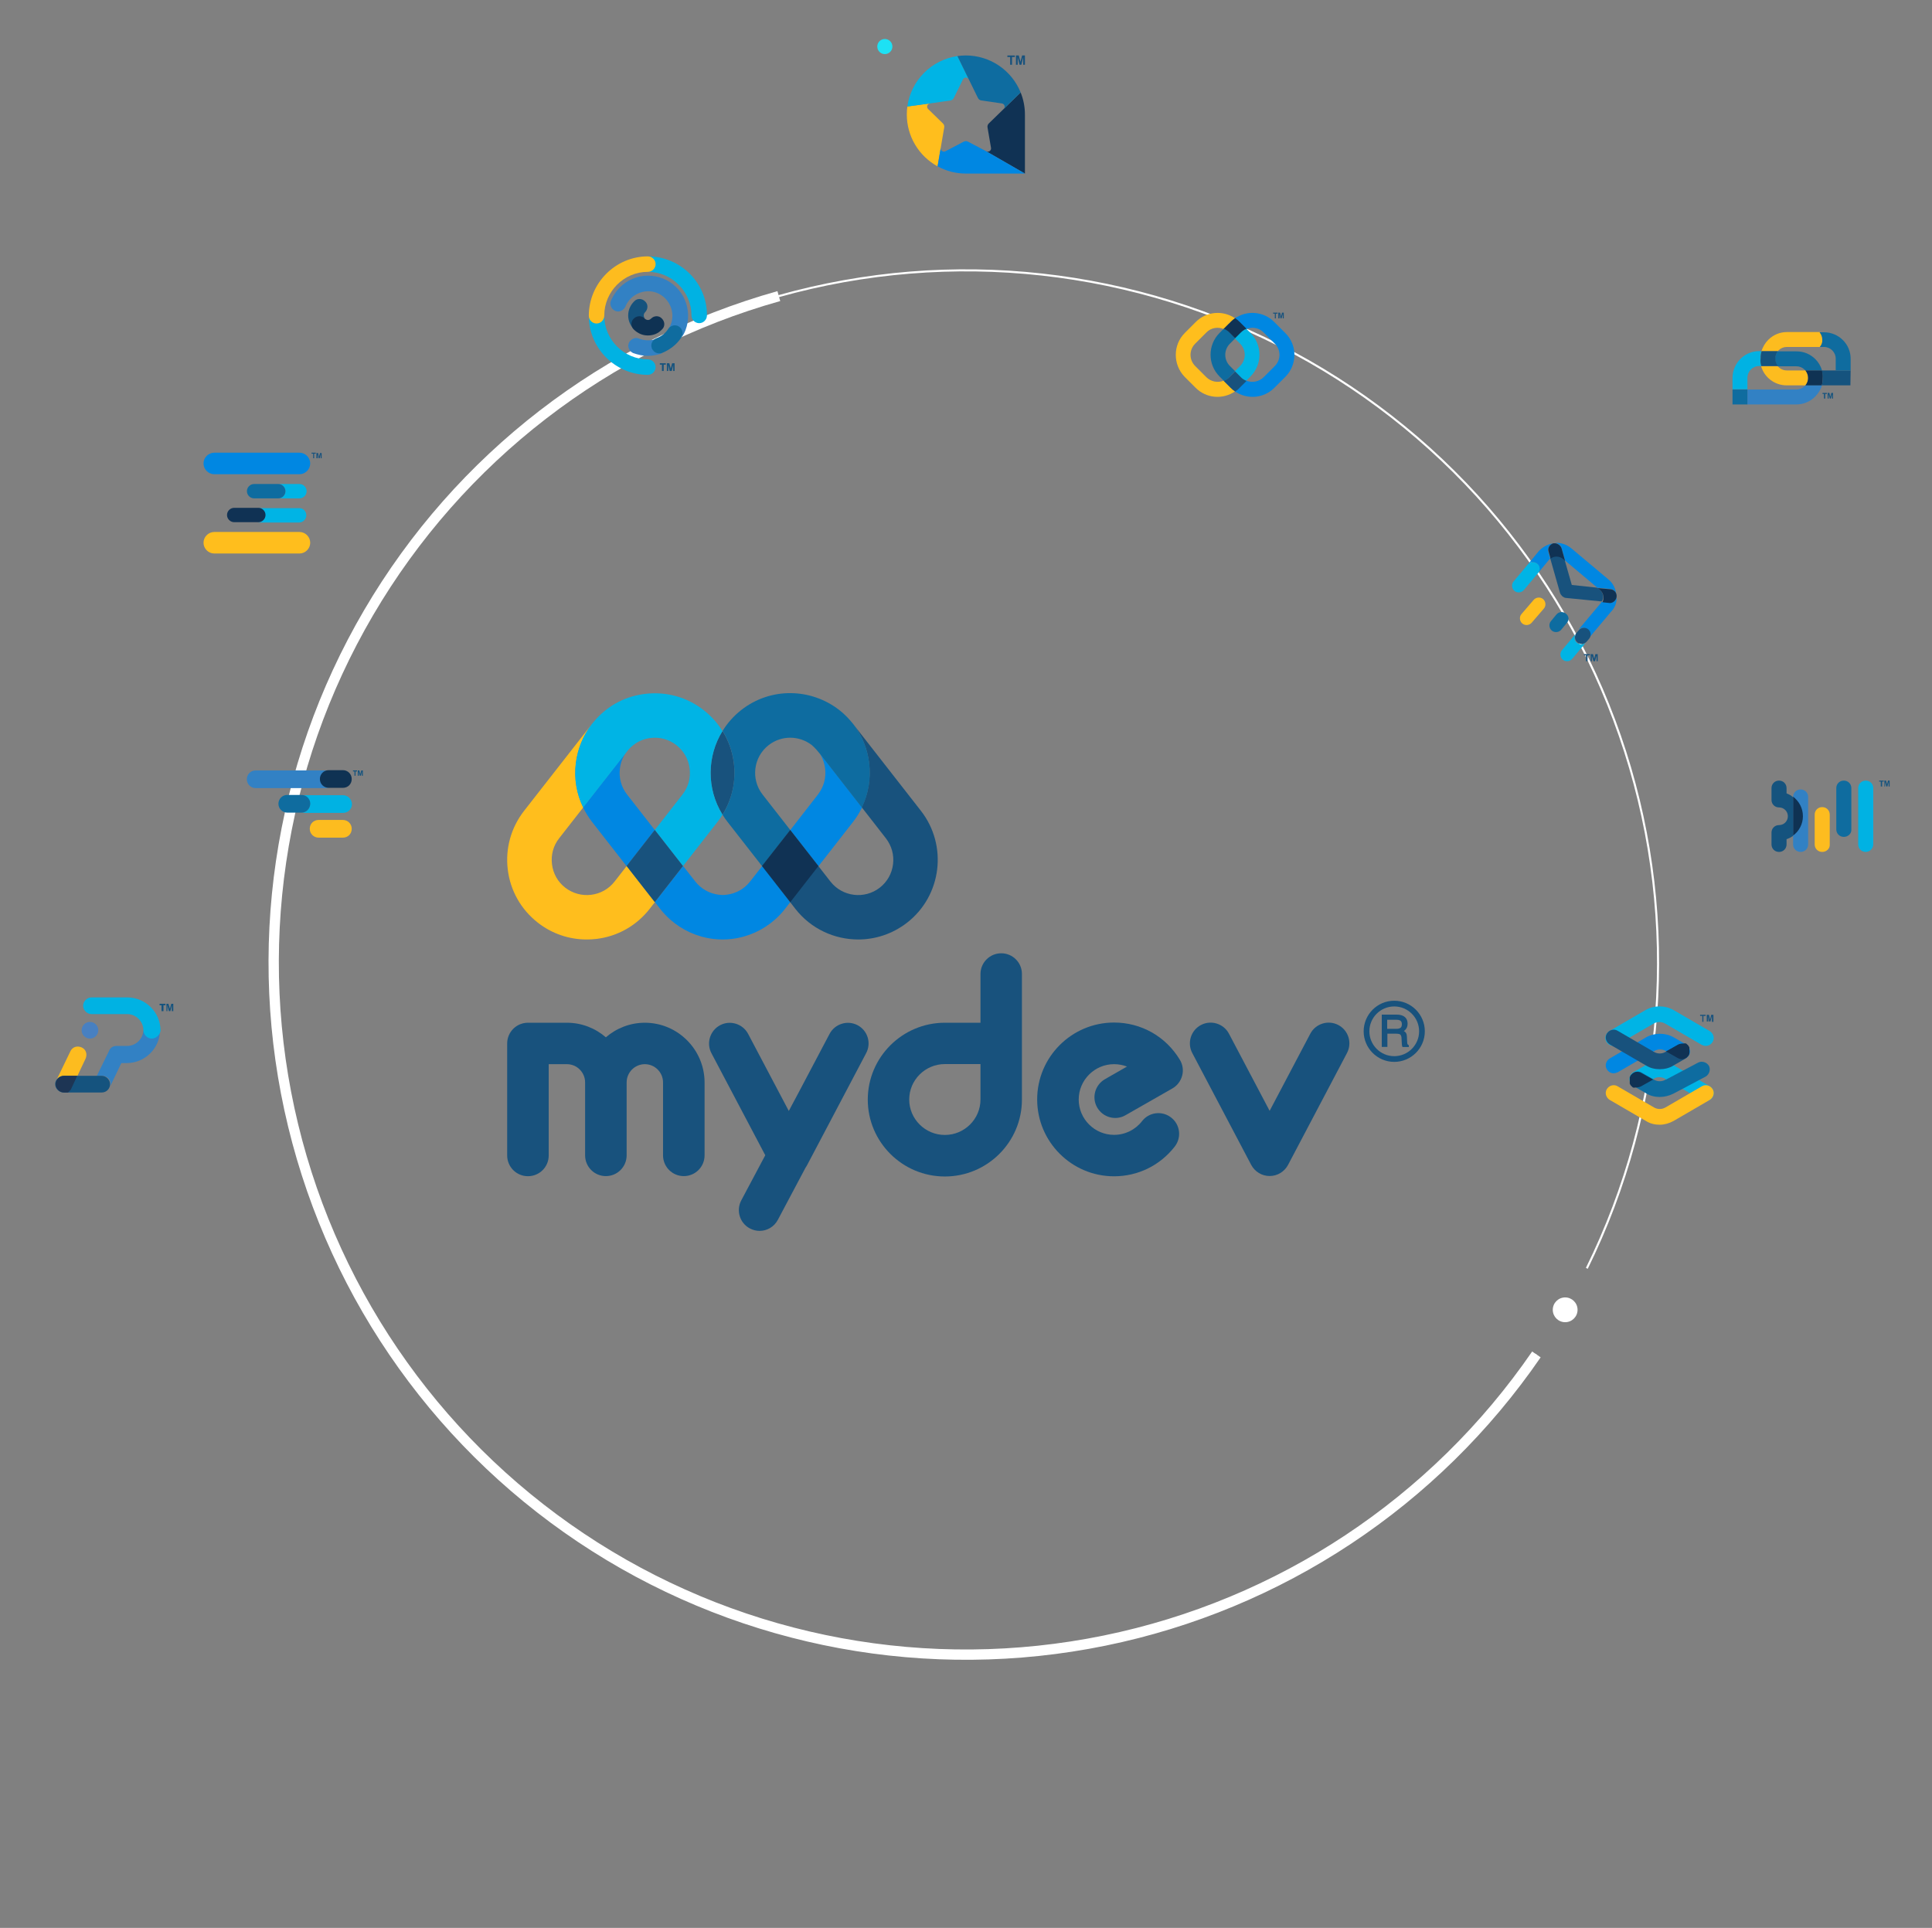<svg width="490" height="489" viewBox="0 0 490 489" fill="none" xmlns="http://www.w3.org/2000/svg">
<rect x="0" y="0" width="490" height="489" fill="#808080" stroke="none"/>
<path d="M183.246 206.637C179.139 200.041 179.284 191.777 183.246 185.398C184.769 187.838 185.759 190.617 186.122 193.565C186.702 198.18 185.663 202.747 183.246 206.637Z" fill="#18527D"/>
<path d="M200.45 228.794L199.097 230.534C198.348 231.501 197.502 232.395 196.608 233.192C193.563 235.898 189.794 237.638 185.662 238.145C184.865 238.242 184.067 238.29 183.27 238.29C182.472 238.29 181.675 238.242 180.878 238.145C176.746 237.638 172.976 235.898 169.932 233.192C169.038 232.395 168.192 231.501 167.443 230.534L166.09 228.794L173.242 219.637L176.311 223.551C177.809 225.46 179.911 226.644 182.279 226.934C182.569 226.982 182.956 226.982 183.246 227.006C183.608 227.006 183.971 226.982 184.309 226.934C186.677 226.644 188.779 225.46 190.253 223.575L193.346 219.612L200.45 228.794Z" fill="#0087E2"/>
<path d="M147.871 204.777C148.499 206.058 149.248 207.29 150.142 208.45L158.914 219.686L166.066 210.528L159.034 201.515C157.56 199.63 156.932 197.311 157.222 194.943C157.416 193.348 158.02 191.826 158.986 190.569L147.871 204.777Z" fill="#0087E2"/>
<path d="M155.869 223.6C154.395 225.484 152.293 226.668 149.925 226.958C147.557 227.248 145.237 226.596 143.352 225.146C141.468 223.696 140.284 221.57 139.994 219.202C139.704 216.834 140.332 214.49 141.806 212.63L147.919 204.801C146.228 201.345 145.575 197.455 146.059 193.541C146.518 189.916 147.895 186.533 150.07 183.706L132.914 205.671C129.604 209.923 128.13 215.215 128.782 220.555C129.434 225.919 132.141 230.679 136.393 234.014C139.97 236.817 144.295 238.291 148.789 238.291C149.611 238.291 150.456 238.242 151.302 238.146C156.666 237.493 161.426 234.787 164.761 230.534L166.114 228.795L158.962 219.637L155.869 223.6Z" fill="#FFBE1D"/>
<path d="M207.701 190.782C208.547 191.991 209.078 193.44 209.271 194.938C209.561 197.306 208.909 199.626 207.459 201.511L200.428 210.548L207.58 219.706L216.351 208.47C217.245 207.334 218.018 206.053 218.647 204.797L207.701 190.782Z" fill="#0087E2"/>
<path d="M230.075 234.014C226.378 236.889 222.004 238.291 217.679 238.291C211.662 238.291 205.718 235.633 201.731 230.534L200.306 228.698L207.458 219.54L210.623 223.6C213.644 227.466 219.25 228.166 223.14 225.146C225.024 223.672 226.208 221.57 226.498 219.202C226.788 216.834 226.136 214.514 224.686 212.63L218.549 204.752C220.24 201.297 220.893 197.407 220.409 193.492C219.974 189.892 218.597 186.558 216.471 183.755L233.578 205.671C240.416 214.466 238.846 227.176 230.075 234.014Z" fill="#18527D"/>
<path d="M183.245 206.638C182.859 207.266 182.448 207.87 181.989 208.45L173.218 219.686L166.065 210.528L173.097 201.515C174.571 199.63 175.199 197.311 174.909 194.943C174.619 192.575 173.435 190.473 171.55 188.999C169.666 187.525 167.346 186.897 164.978 187.186C163.383 187.38 161.909 187.984 160.677 188.95C160.073 189.409 159.517 189.941 159.058 190.569L147.895 204.826C146.203 201.346 145.551 197.48 146.034 193.566C146.493 189.941 147.87 186.558 150.045 183.731C150.045 183.731 150.891 182.692 151.205 182.354C154.588 178.705 158.792 176.579 163.601 175.999C168.941 175.347 174.232 176.796 178.485 180.131C180.394 181.629 181.989 183.417 183.245 185.423C179.307 191.777 179.162 200.041 183.245 206.638Z" fill="#00B4E5"/>
<path d="M218.597 204.826L208.062 191.318C207.506 190.618 206.66 189.651 205.911 188.999C204.316 187.766 202.383 187.114 200.426 187.114C198.517 187.114 196.584 187.718 194.941 188.999C191.075 192.019 190.374 197.625 193.395 201.515L200.45 210.552L193.298 219.71L184.503 208.45C184.043 207.87 183.633 207.266 183.246 206.638C185.662 202.747 186.677 198.157 186.122 193.541C185.759 190.593 184.768 187.839 183.27 185.374C184.503 183.393 186.073 181.605 188.006 180.083C195.448 174.259 205.645 174.501 212.846 180.083C214.924 181.677 216.519 183.804 216.519 183.804C218.645 186.607 220.022 189.941 220.457 193.541C220.941 197.48 220.264 201.346 218.597 204.826Z" fill="#0E6CA0"/>
<path d="M173.218 219.661L166.065 228.818L158.913 219.661L166.065 210.503L173.218 219.661Z" fill="#18527D"/>
<path d="M207.577 219.661L200.424 228.843L193.248 219.661L200.424 210.503L207.577 219.661Z" fill="#103254"/>
<path d="M253.94 241.792C251.041 241.792 248.673 244.136 248.673 247.06L248.673 259.407L239.636 259.407C228.859 259.407 220.088 268.154 220.088 278.907C220.088 289.659 228.859 298.406 239.636 298.406C250.413 298.406 259.184 289.659 259.184 278.907L259.184 278.834L259.184 264.65L259.184 247.036C259.184 244.136 256.84 241.792 253.94 241.792ZM248.673 278.883C248.673 283.836 244.613 287.871 239.636 287.871C234.658 287.871 230.599 283.836 230.599 278.883C230.599 273.929 234.658 269.894 239.636 269.894L248.673 269.894L248.673 278.834L248.673 278.883Z" fill="#18527D"/>
<path d="M163.547 259.408C159.777 259.408 156.322 260.809 153.664 263.105C151.006 260.809 147.551 259.408 143.781 259.408L133.898 259.408C130.999 259.408 128.631 261.752 128.631 264.675L128.631 293.067C128.631 295.966 130.975 298.334 133.898 298.334C136.822 298.334 139.166 295.991 139.166 293.067L139.166 269.919L143.781 269.919C146.318 269.919 148.396 271.997 148.396 274.534L148.396 293.043C148.396 295.942 150.74 298.31 153.664 298.31C156.563 298.31 158.931 295.966 158.931 293.043L158.931 274.534C158.931 271.997 161.009 269.919 163.547 269.919C166.084 269.919 168.162 271.997 168.162 274.534L168.162 293.043C168.162 295.942 170.505 298.31 173.429 298.31C176.329 298.31 178.697 295.966 178.697 293.043L178.697 274.534C178.673 266.198 171.883 259.408 163.547 259.408Z" fill="#18527D"/>
<path d="M217.503 260.035C214.942 258.682 211.752 259.673 210.399 262.234L202.619 276.974L200.057 281.782L189.74 262.234C188.387 259.673 185.197 258.682 182.636 260.035C180.075 261.389 179.084 264.578 180.437 267.139L194.089 293.018L188 304.471C186.647 307.033 187.613 310.222 190.175 311.575C190.972 311.986 191.794 312.203 192.639 312.203C194.524 312.203 196.336 311.189 197.279 309.401L204.31 296.159C204.455 295.966 204.576 295.748 204.697 295.531L211.873 281.927L211.921 281.831L219.654 267.164C221.055 264.578 220.064 261.389 217.503 260.035Z" fill="#18527D"/>
<path d="M339.43 259.987C336.869 258.634 333.679 259.625 332.326 262.186L322.009 281.758L311.691 262.186C310.338 259.625 307.148 258.634 304.587 259.987C302.026 261.34 301.035 264.53 302.388 267.091L317.345 295.483C318.263 297.198 320.051 298.286 322.009 298.286C323.966 298.286 325.754 297.198 326.672 295.483L341.629 267.091C342.982 264.506 341.991 261.34 339.43 259.987Z" fill="#18527D"/>
<path d="M282.549 259.358C271.797 259.358 263.05 268.105 263.05 278.857C263.05 289.61 271.797 298.357 282.549 298.357C288.614 298.357 294.22 295.602 297.941 290.818C299.729 288.523 299.319 285.212 297.023 283.448C294.728 281.66 291.417 282.071 289.653 284.367C287.938 286.565 285.352 287.846 282.549 287.846C277.596 287.846 273.585 283.811 273.585 278.882C273.585 273.952 277.62 269.917 282.549 269.917C283.709 269.917 284.797 270.135 285.836 270.521L280.23 273.735C277.717 275.185 276.823 278.398 278.273 280.911C279.722 283.424 282.936 284.318 285.449 282.869L297.337 276.079C298.57 275.378 299.464 274.194 299.826 272.817C300.188 271.439 299.971 269.99 299.222 268.781C295.646 262.861 289.412 259.358 282.549 259.358Z" fill="#18527D"/>
<path d="M357.166 265.037C357.069 265.013 356.996 264.892 356.924 264.675C356.924 264.53 356.876 264.336 356.876 264.046L356.827 263.007C356.803 262.5 356.731 262.162 356.537 261.92C356.416 261.775 356.247 261.606 356.054 261.509C356.296 261.34 356.513 261.147 356.658 260.905C356.876 260.567 356.996 260.156 356.996 259.649C356.996 258.682 356.586 258.006 355.788 257.643C355.377 257.45 354.846 257.353 354.242 257.353L350.448 257.353L350.448 265.351L350.448 265.544L350.617 265.544L351.681 265.544L351.874 265.544L351.874 265.351L351.874 262.186L354.097 262.186C354.483 262.186 354.798 262.234 354.991 262.307C355.257 262.452 355.426 262.742 355.45 263.201L355.522 264.505C355.547 264.82 355.571 265.013 355.571 265.158C355.595 265.279 355.619 265.375 355.667 265.472L355.716 265.569L355.812 265.569L357.117 265.569L357.311 265.569L357.311 265.375L357.311 265.182L357.311 265.085L357.166 265.037ZM355.184 260.712C354.918 260.881 354.58 260.954 354.097 260.954L351.826 260.954L351.826 258.658L354.242 258.658C354.58 258.658 354.822 258.706 355.039 258.803C355.377 258.972 355.547 259.286 355.547 259.77C355.547 260.229 355.426 260.543 355.184 260.712Z" fill="#18527D"/>
<path d="M353.613 269.338C349.336 269.338 345.856 265.858 345.856 261.581C345.856 257.305 349.336 253.825 353.613 253.825C357.89 253.825 361.369 257.305 361.369 261.581C361.369 265.858 357.89 269.338 353.613 269.338ZM353.613 255.275C350.133 255.275 347.306 258.102 347.306 261.581C347.306 265.061 350.133 267.888 353.613 267.888C357.092 267.888 359.919 265.061 359.919 261.581C359.919 258.102 357.092 255.275 353.613 255.275Z" fill="#18527D"/>
<path d="M389.667 343.537C363.923 381.01 324.645 407.035 280.1 416.133C235.555 425.231 189.218 416.694 150.841 392.318C112.464 367.942 85.04 329.628 74.341 285.44C63.642 241.253 70.503 194.638 93.48 155.407C116.456 116.176 153.756 87.388 197.529 75.103C241.302 62.818 288.134 67.993 328.168 89.54C368.203 111.087 398.317 147.324 412.172 190.626C426.028 233.927 422.545 280.916 402.455 321.701" stroke="white" stroke-width="0.523"/>
<path d="M389.668 343.537C363.924 381.011 324.646 407.035 280.101 416.134C235.557 425.232 189.219 416.695 150.842 392.318C112.465 367.942 85.041 329.629 74.342 285.441C63.644 241.253 70.504 194.638 93.481 155.407C116.457 116.176 153.757 87.388 197.53 75.103" stroke="white" stroke-width="2.613"/>
<circle cx="396.963" cy="332.221" r="3.143" fill="white"/>
<g clip-path="url(#clip0_186_10592)">
<path d="M455.657 89.121H450.881C450.446 89.617 450.198 90.299 450.198 90.982C450.198 91.726 450.446 92.346 450.881 92.904H455.595C456.401 92.904 457.145 93.215 457.704 93.773C457.766 93.835 457.828 93.897 457.89 93.959H462.108C461.797 92.904 461.239 91.912 460.433 91.106C459.13 89.803 457.456 89.121 455.657 89.121Z" fill="#0F6C9F"/>
<path d="M457.704 97.928C457.145 98.486 456.401 98.796 455.595 98.796H443.189V102.58H439.405H455.595C457.393 102.58 459.068 101.897 460.371 100.595C461.177 99.788 461.797 98.796 462.108 97.679H457.952C457.89 97.803 457.828 97.865 457.704 97.928Z" fill="#3281C4"/>
<path d="M443.189 95.819C443.189 94.206 444.492 92.841 446.166 92.841H446.725C446.539 92.221 446.476 91.601 446.476 90.918C446.476 90.298 446.539 89.678 446.725 89.058H446.166C442.445 89.058 439.467 92.097 439.405 95.757V98.734H443.189V95.819Z" fill="#00B2E3"/>
<path d="M453.175 93.957C452.245 93.957 451.438 93.523 450.88 92.903H446.662C447.468 95.694 450.074 97.741 453.113 97.741H457.889C458.323 97.245 458.572 96.562 458.572 95.88C458.572 95.198 458.323 94.516 457.889 93.957H453.175Z" fill="#FDBC1F"/>
<path d="M451.067 88.872C451.625 88.314 452.369 88.003 453.176 88.003H461.611C462.046 87.507 462.294 86.825 462.294 86.142C462.294 85.46 462.046 84.778 461.611 84.22H453.238C451.439 84.22 449.764 84.902 448.461 86.204C447.655 87.011 447.097 88.003 446.725 89.12H450.881C450.943 88.996 451.005 88.934 451.067 88.872Z" fill="#FDBC1F"/>
<path d="M462.108 93.957H457.89C458.324 94.516 458.572 95.136 458.572 95.88C458.572 96.562 458.324 97.245 457.89 97.741H462.046C462.232 97.121 462.294 96.501 462.294 95.88C462.356 95.198 462.294 94.516 462.108 93.957Z" fill="#0F3253"/>
<path d="M446.725 92.841H450.943C450.509 92.345 450.261 91.663 450.261 90.918C450.261 90.236 450.509 89.554 450.943 89.058H446.787C446.601 89.678 446.539 90.298 446.539 90.918C446.415 91.663 446.539 92.283 446.725 92.841Z" fill="#15537E"/>
<path d="M443.189 98.796H439.405V102.58H443.189V98.796Z" fill="#0F6C9F"/>
<path d="M469.365 93.957H465.581H462.046C462.232 94.578 462.294 95.198 462.294 95.88C462.294 96.501 462.232 97.121 462.046 97.741H469.303L469.365 93.957Z" fill="#15537E"/>
<path d="M461.549 88.003H462.604C464.217 88.003 465.581 89.305 465.581 90.98V93.957H469.365V90.98C469.365 87.258 466.326 84.281 462.604 84.281H461.487C461.922 84.839 462.17 85.459 462.17 86.204C462.232 86.824 461.984 87.506 461.549 88.003Z" fill="#0F6C9F"/>
<path d="M462.605 101.092V99.913H462.232V99.665H463.349V99.913H462.915V101.092H462.605Z" fill="#15537E"/>
<path d="M463.535 101.092V99.665H463.969L464.217 100.658L464.466 99.665H464.9V101.092H464.652V99.975L464.342 101.092H464.093L463.783 99.975V101.092H463.535Z" fill="#15537E"/>
</g>
<g clip-path="url(#clip1_186_10592)">
<path d="M167.883 94.095V92.49H167.348V92.133H168.863V92.49H168.328V94.095H167.883Z" fill="#15537E"/>
<path d="M169.131 94.094V92.133H169.755L170.112 93.47L170.468 92.133H171.092V94.094H170.736V92.579L170.379 94.094H169.844L169.488 92.579V94.094H169.131Z" fill="#15537E"/>
<path d="M163.603 80.809C163.157 80.363 163.157 79.65 163.603 79.204C164.406 78.401 164.406 77.153 163.603 76.44C162.801 75.637 161.552 75.637 160.839 76.44C159.858 77.421 159.323 78.669 159.323 80.006C159.323 81.344 159.858 82.592 160.839 83.573L160.928 83.662C160.572 83.305 160.393 82.592 160.393 82.146C160.393 81.701 160.572 81.165 160.928 80.898C161.285 80.541 161.731 80.363 162.176 80.363C162.622 80.452 163.157 80.541 163.603 80.809Z" fill="#15537E"/>
<path d="M168.149 70.643C165.652 69.662 162.888 69.662 160.392 70.732C157.895 71.802 156.023 73.763 154.953 76.26C154.507 77.241 155.042 78.4 156.023 78.846C157.004 79.291 158.163 78.756 158.609 77.776C159.857 74.655 163.513 73.05 166.633 74.298C169.754 75.547 171.359 79.202 170.111 82.323C169.932 82.769 169.754 83.125 169.486 83.482C169.843 82.947 170.556 82.769 171.181 82.769C171.537 82.769 171.894 82.858 172.161 83.036C172.607 83.304 172.875 83.749 172.964 84.195C173.053 84.641 173.053 85.355 172.785 85.711C173.231 85.087 173.588 84.463 173.855 83.749C175.817 78.578 173.32 72.693 168.149 70.643Z" fill="#3281C4"/>
<path d="M167.169 89.547C166.366 89.547 165.742 89.101 165.475 88.388C165.296 87.942 165.296 87.407 165.564 86.961C165.742 86.515 166.277 85.981 166.723 85.802C166.723 85.802 166.723 85.802 166.812 85.802C165.385 86.426 163.691 86.515 162.086 85.891C161.106 85.445 159.947 85.981 159.501 86.961C159.055 87.942 159.59 89.101 160.571 89.547C161.819 89.993 163.067 90.26 164.316 90.26C165.564 90.26 166.812 89.993 167.882 89.636C167.704 89.547 167.347 89.547 167.169 89.547Z" fill="#3281C4"/>
<path d="M167.17 89.634C166.367 89.634 165.565 89.099 165.297 88.296C164.941 87.316 165.476 86.157 166.457 85.8C167.705 85.354 168.775 84.552 169.488 83.392C170.112 82.501 171.36 82.233 172.252 82.858C173.144 83.482 173.411 84.73 172.787 85.622C171.628 87.405 169.845 88.742 167.883 89.545C167.616 89.634 167.348 89.634 167.17 89.634Z" fill="#0F6C9F"/>
<path d="M164.316 85.09C162.978 85.09 161.73 84.555 160.749 83.574C159.947 82.771 159.947 81.523 160.749 80.81C161.552 80.007 162.8 80.007 163.513 80.81C163.692 80.988 164.048 81.166 164.316 81.166C164.583 81.166 164.851 81.077 165.118 80.81C165.921 80.007 167.169 80.007 167.882 80.81C168.685 81.612 168.685 82.861 167.882 83.574C166.991 84.555 165.742 85.09 164.316 85.09Z" fill="#0F3253"/>
<path d="M164.315 65.026C165.296 65.026 166.099 66.007 166.099 66.988C166.099 67.969 165.296 68.95 164.315 68.95C170.379 68.95 175.372 73.943 175.372 80.006C175.372 81.076 176.263 81.967 177.333 81.967C178.403 81.967 179.295 81.076 179.295 80.006C179.384 71.803 172.608 65.026 164.315 65.026Z" fill="#00B2E3"/>
<path d="M151.298 81.88C150.317 81.88 149.336 81.078 149.336 80.097C149.336 88.389 156.112 95.076 164.315 95.076C165.385 95.076 166.277 94.184 166.277 93.115C166.277 92.044 165.385 91.153 164.315 91.153C158.252 91.153 153.259 86.16 153.259 80.097C153.259 81.078 152.278 81.88 151.298 81.88Z" fill="#00B2E3"/>
<path d="M151.298 82.056C150.228 82.056 149.336 81.165 149.336 80.095C149.336 71.803 156.112 65.026 164.315 65.026C165.385 65.026 166.277 65.918 166.277 66.988C166.277 68.058 165.385 68.95 164.315 68.95C158.252 68.95 153.259 73.943 153.259 80.006C153.259 81.165 152.367 82.056 151.298 82.056Z" fill="#FDBC1F"/>
</g>
<g clip-path="url(#clip2_186_10592)">
<path d="M40.967 256.465V254.973H40.47V254.6H41.962V254.973H41.464V256.465H40.967Z" fill="#15537E"/>
<path d="M42.21 256.465V254.6H42.707L43.08 255.844L43.453 254.6H43.95V256.465H43.577V254.973L43.205 256.465H42.831L42.459 254.973V256.465H42.21Z" fill="#15537E"/>
<path d="M38.481 263.301C37.362 263.301 36.367 262.431 36.367 261.188C36.367 263.426 34.503 265.29 32.265 265.29H29.53C28.66 265.29 27.914 265.788 27.666 266.534L24.558 272.874H25.925C27.044 272.874 28.038 273.744 28.038 274.863C28.038 275.236 27.914 275.608 27.79 275.857L30.773 269.641H32.141C36.74 269.641 40.594 265.912 40.594 261.188C40.594 262.431 39.6 263.301 38.481 263.301Z" fill="#3281C4"/>
<path d="M16.23 273H19.587L21.7 268.524C22.197 267.406 21.824 266.162 20.706 265.665C19.587 265.168 18.344 265.541 17.846 266.66L14.241 274.118C14.614 273.373 15.36 273 16.23 273Z" fill="#FDBC1F"/>
<path d="M38.482 263.426C37.363 263.426 36.369 262.432 36.369 261.313C36.369 259.075 34.504 257.211 32.266 257.211H23.191C22.073 257.211 21.078 256.216 21.078 255.097C21.078 253.978 22.073 252.984 23.191 252.984H32.266C36.866 252.984 40.72 256.713 40.72 261.437C40.595 262.432 39.601 263.426 38.482 263.426Z" fill="#00B2E3"/>
<path d="M25.801 277.102H16.105C14.986 277.102 13.991 276.107 13.991 274.988C13.991 273.869 14.986 272.875 16.105 272.875H25.801C26.92 272.875 27.914 273.869 27.914 274.988C27.914 276.107 27.044 277.102 25.801 277.102Z" fill="#15537E"/>
<path d="M22.817 263.427C23.985 263.427 24.931 262.481 24.931 261.313C24.931 260.146 23.985 259.2 22.817 259.2C21.65 259.2 20.704 260.146 20.704 261.313C20.704 262.481 21.65 263.427 22.817 263.427Z" fill="#4880C1"/>
<path d="M17.97 276.356L19.586 272.875H16.23C15.111 272.875 14.116 273.869 14.116 274.988C14.116 276.107 15.111 277.102 16.23 277.102H17.224C17.473 276.977 17.721 276.604 17.97 276.356Z" fill="#1D3554"/>
</g>
<g clip-path="url(#clip3_186_10592)">
<path d="M453.112 201.229V199.901C453.112 198.822 452.282 197.992 451.203 197.992C450.124 197.992 449.294 198.822 449.294 199.901V202.889C449.294 203.968 450.124 204.797 451.203 204.797C452.448 204.797 453.443 205.793 453.443 207.038C453.443 208.283 452.448 209.279 451.203 209.279C450.124 209.279 449.294 210.109 449.294 211.188V214.175C449.294 215.254 450.124 216.084 451.203 216.084C452.282 216.084 453.112 215.254 453.112 214.175V212.848C453.692 212.682 454.273 212.35 454.771 212.018V202.225C454.273 201.727 453.692 201.478 453.112 201.229Z" fill="#15537E"/>
<path d="M456.68 216.083C455.601 216.083 454.771 215.253 454.771 214.174V202.141C454.771 201.062 455.601 200.232 456.68 200.232C457.759 200.232 458.589 201.062 458.589 202.141V214.174C458.589 215.253 457.759 216.083 456.68 216.083Z" fill="#3281C4"/>
<path d="M473.195 216.084C472.116 216.084 471.286 215.254 471.286 214.175V199.901C471.286 198.822 472.116 197.992 473.195 197.992C474.274 197.992 475.104 198.822 475.104 199.901V214.175C475.104 215.254 474.191 216.084 473.195 216.084Z" fill="#00B2E3"/>
<path d="M467.634 212.267C466.555 212.267 465.726 211.437 465.726 210.358V199.901C465.726 198.822 466.555 197.992 467.634 197.992C468.713 197.992 469.543 198.822 469.543 199.901V210.358C469.626 211.437 468.713 212.267 467.634 212.267Z" fill="#0F6C9F"/>
<path d="M462.157 216.084C461.078 216.084 460.248 215.254 460.248 214.175V206.623C460.248 205.544 461.078 204.714 462.157 204.714C463.236 204.714 464.066 205.544 464.066 206.623V214.175C464.149 215.254 463.236 216.084 462.157 216.084Z" fill="#FDBC1F"/>
<path d="M457.261 207.037C457.261 209.029 456.265 210.855 454.771 211.933V202.058C456.265 203.219 457.261 204.962 457.261 207.037Z" fill="#0F3253"/>
<path d="M477.013 199.486V198.241H476.598V197.992H477.76V198.241H477.345V199.486H477.013Z" fill="#15537E"/>
<path d="M477.926 199.486V197.992H478.341L478.59 198.988L478.839 197.992H479.254V199.486H479.005V198.324L478.673 199.486H478.424L478.092 198.324V199.486H477.926Z" fill="#15537E"/>
</g>
<g clip-path="url(#clip4_186_10592)">
<path d="M75.948 120.282H54.347C52.858 120.282 51.616 119.041 51.616 117.551C51.616 116.061 52.858 114.82 54.347 114.82H75.948C77.438 114.82 78.679 116.061 78.679 117.551C78.679 119.041 77.438 120.282 75.948 120.282Z" fill="#0087E2"/>
<path d="M75.948 122.764H70.568C71.561 122.764 72.389 123.591 72.389 124.584C72.389 125.578 71.561 126.405 70.568 126.405H75.948C76.941 126.405 77.769 125.578 77.769 124.584C77.769 123.591 76.941 122.764 75.948 122.764Z" fill="#00B4E5"/>
<path d="M75.949 128.888H65.439C66.432 128.888 67.259 129.716 67.259 130.709C67.259 131.702 66.432 132.53 65.439 132.53H75.866C76.859 132.53 77.687 131.702 77.687 130.709C77.687 129.716 76.942 128.888 75.949 128.888Z" fill="#00B4E5"/>
<path d="M75.948 140.393H54.347C52.858 140.393 51.616 139.152 51.616 137.662C51.616 136.172 52.858 134.931 54.347 134.931H75.948C77.438 134.931 78.679 136.172 78.679 137.662C78.679 139.152 77.438 140.393 75.948 140.393Z" fill="#FFBE1D"/>
<path d="M70.569 126.405H64.445C63.452 126.405 62.624 125.578 62.624 124.585C62.624 123.591 63.452 122.764 64.445 122.764H70.569C71.562 122.764 72.39 123.591 72.39 124.585C72.39 125.578 71.562 126.405 70.569 126.405Z" fill="#0E6CA0"/>
<path d="M65.52 132.447H59.396C58.403 132.447 57.575 131.619 57.575 130.626C57.575 129.633 58.403 128.805 59.396 128.805H65.52C66.513 128.805 67.341 129.633 67.341 130.626C67.341 131.619 66.513 132.447 65.52 132.447Z" fill="#103254"/>
<path d="M79.424 116.227V115.068H79.011V114.82H80.087V115.068H79.673V116.227H79.424Z" fill="#18527D"/>
<path d="M80.252 116.227V114.903H80.666L80.914 115.813L81.162 114.903H81.576V116.227H81.328V115.151L81.08 116.227H80.831L80.583 115.151V116.227H80.252Z" fill="#18527D"/>
</g>
<g clip-path="url(#clip5_186_10592)">
<path d="M300.481 84.463L303.313 81.631C305.956 78.988 310.173 78.61 313.257 80.75C312.88 81.002 312.502 81.317 312.124 81.694L310.362 83.457C308.852 82.827 307.089 83.142 305.956 84.338L303.124 87.17C301.551 88.743 301.551 91.261 303.124 92.834L305.956 95.667C307.089 96.799 308.852 97.177 310.362 96.548L312.062 98.247C312.439 98.625 312.817 98.939 313.257 99.254C310.173 101.394 305.956 101.079 303.25 98.373L300.418 95.541C297.46 92.457 297.46 87.485 300.481 84.463Z" fill="#FFBE1D"/>
<path d="M325.971 84.463L323.139 81.631C320.495 78.988 316.278 78.61 313.194 80.75C313.572 81.002 313.95 81.317 314.327 81.694L316.09 83.457C317.6 82.827 319.362 83.142 320.495 84.338L323.328 87.17C324.901 88.743 324.901 91.261 323.328 92.834L320.495 95.667C319.362 96.799 317.6 97.177 316.09 96.548L314.39 98.247C314.013 98.625 313.635 98.939 313.194 99.254C316.278 101.394 320.495 101.079 323.202 98.373L326.034 95.541C329.055 92.457 329.055 87.485 325.971 84.463Z" fill="#0087E2"/>
<path d="M313.257 94.155L311.936 92.834C310.362 91.26 310.362 88.743 311.936 87.169L313.32 85.784L311.81 84.274C311.432 83.896 310.929 83.582 310.425 83.33L309.292 84.463C306.271 87.484 306.271 92.456 309.292 95.477L310.425 96.61C310.929 96.421 311.369 96.106 311.747 95.729L313.257 94.155Z" fill="#0E6CA0"/>
<path d="M313.195 94.155L314.517 92.834C316.09 91.26 316.09 88.743 314.517 87.169L313.132 85.784L314.642 84.274C315.02 83.896 315.524 83.582 316.027 83.33L317.16 84.463C320.181 87.484 320.181 92.456 317.16 95.477L316.027 96.61C315.524 96.421 315.083 96.106 314.705 95.729L313.195 94.155Z" fill="#00B4E5"/>
<path d="M310.361 83.394C310.865 83.583 311.368 83.898 311.746 84.276L313.257 85.786L314.767 84.276C315.145 83.898 315.648 83.583 316.152 83.394L314.389 81.632C314.012 81.254 313.634 80.94 313.257 80.688C312.879 80.94 312.501 81.254 312.124 81.632L310.361 83.394Z" fill="#103254"/>
<path d="M316.152 96.612C315.648 96.423 315.145 96.108 314.767 95.731L313.257 94.22L311.746 95.731C311.368 96.108 310.865 96.423 310.361 96.612L312.124 98.374C312.501 98.752 312.879 99.066 313.257 99.318C313.634 99.066 314.075 98.752 314.389 98.374L316.152 96.612Z" fill="#18527D"/>
<path d="M323.327 80.75V79.554H322.887V79.302H324.02V79.554H323.579V80.75H323.327Z" fill="#18527D"/>
<path d="M324.209 80.75V79.302H324.65L324.901 80.246L325.153 79.302H325.594V80.75H325.342V79.617L325.027 80.75H324.775L324.524 79.617V80.75H324.209Z" fill="#18527D"/>
</g>
<g clip-path="url(#clip6_186_10592)">
<path d="M432.589 279.27C432.214 279.27 431.932 279.176 431.557 278.988L422.355 273.636C421.416 273.073 420.29 273.073 419.351 273.636L416.252 275.42C415.313 275.984 414.093 275.608 413.529 274.669C412.966 273.73 413.342 272.51 414.28 271.946L417.379 270.162C419.538 268.942 422.261 268.942 424.421 270.162L433.622 275.514C434.561 276.077 434.937 277.298 434.373 278.237C433.998 278.894 433.341 279.27 432.589 279.27Z" fill="#00B4E5"/>
<path d="M409.21 272.228C408.552 272.228 407.895 271.852 407.52 271.195C406.956 270.256 407.332 269.035 408.271 268.472L417.472 263.12C419.632 261.9 422.355 261.9 424.514 263.12L427.612 264.904C428.551 265.467 428.927 266.688 428.364 267.627C427.8 268.566 426.58 268.941 425.641 268.378L422.542 266.594C421.603 266.031 420.477 266.031 419.538 266.594L410.336 271.946C409.867 272.134 409.585 272.228 409.21 272.228Z" fill="#0087E2"/>
<path d="M420.947 278.238C419.726 278.238 418.505 277.957 417.473 277.299L414.374 275.515C413.435 274.952 413.06 273.732 413.623 272.793C414.186 271.854 415.407 271.478 416.346 272.041L419.444 273.825C420.383 274.389 421.51 274.389 422.449 273.825H422.543L430.711 269.506C431.65 269.037 432.871 269.412 433.434 270.351C433.904 271.29 433.528 272.511 432.589 273.074L424.421 277.393C423.294 277.957 422.073 278.238 420.947 278.238Z" fill="#0E6CA0"/>
<path d="M420.947 285.278C419.727 285.278 418.506 284.997 417.473 284.34L408.272 278.988C407.333 278.424 406.957 277.204 407.521 276.265C408.084 275.326 409.304 274.95 410.243 275.514L419.445 280.866C420.384 281.429 421.51 281.429 422.449 280.866L431.651 275.514C432.59 274.95 433.81 275.326 434.374 276.265C434.937 277.204 434.561 278.424 433.623 278.988L424.421 284.34C423.388 284.903 422.168 285.278 420.947 285.278Z" fill="#FFBE1D"/>
<path d="M432.59 265.281C432.214 265.281 431.933 265.187 431.557 264.999L422.356 259.647C421.417 259.084 420.29 259.084 419.351 259.647L410.15 264.999C409.211 265.563 407.99 265.187 407.427 264.248C406.863 263.309 407.239 262.089 408.178 261.525L417.379 256.173C419.539 254.953 422.262 254.953 424.421 256.173L433.623 261.525C434.562 262.089 434.937 263.309 434.374 264.248C433.998 264.905 433.341 265.281 432.59 265.281Z" fill="#00B4E5"/>
<path d="M420.947 271.195C419.727 271.195 418.506 270.914 417.473 270.257L408.272 264.905C407.333 264.341 406.957 263.121 407.521 262.182C408.084 261.243 409.304 260.867 410.243 261.431L419.445 266.783C420.384 267.346 421.51 267.346 422.449 266.783L425.548 264.999C426.487 264.435 427.707 264.811 428.271 265.75C428.834 266.689 428.459 267.909 427.52 268.473L424.421 270.257C423.388 270.914 422.168 271.195 420.947 271.195Z" fill="#18527D"/>
<path d="M416.252 275.516L419.257 273.826L416.252 272.136C415.595 271.761 414.844 271.761 414.281 272.136C414.281 272.136 414.187 272.136 414.187 272.23C414.187 272.23 414.187 272.23 414.093 272.23L413.999 272.324C413.999 272.324 413.999 272.324 413.905 272.418L413.811 272.512C413.811 272.512 413.811 272.512 413.717 272.606C413.717 272.606 413.717 272.606 413.623 272.699L413.53 272.793C413.53 272.793 413.53 272.793 413.53 272.887L413.436 272.981C413.436 272.981 413.436 272.981 413.436 273.075C413.436 273.075 413.436 273.169 413.342 273.169V273.263V273.357V273.451V273.544V273.638V273.732V273.826V273.92V274.014V274.108V274.202V274.296V274.39V274.483V274.577V274.671V274.765V274.859C413.342 274.859 413.342 274.953 413.436 274.953C413.436 274.953 413.436 274.953 413.436 275.047C413.436 275.047 413.436 275.141 413.53 275.141C413.53 275.141 413.53 275.141 413.53 275.235L413.623 275.328C413.623 275.328 413.623 275.328 413.717 275.422C413.717 275.422 413.717 275.422 413.811 275.516L413.905 275.61C413.905 275.61 413.905 275.61 413.999 275.704L414.093 275.798C414.093 275.798 414.093 275.798 414.187 275.798L414.281 275.892C414.844 275.798 415.595 275.892 416.252 275.516Z" fill="#103254"/>
<path d="M425.548 265L422.543 266.69L425.548 268.38C426.205 268.755 426.956 268.755 427.519 268.38C427.519 268.38 427.613 268.38 427.613 268.286C427.613 268.286 427.613 268.286 427.707 268.286L427.801 268.192C427.801 268.192 427.801 268.192 427.895 268.098L427.989 268.004C427.989 268.004 427.989 268.004 428.083 267.91C428.083 267.91 428.083 267.91 428.176 267.816L428.27 267.723C428.27 267.723 428.27 267.723 428.27 267.629L428.364 267.535C428.364 267.535 428.364 267.535 428.364 267.441C428.364 267.441 428.364 267.347 428.458 267.347V267.253V267.159V267.065V266.971V266.878V266.784V266.69V266.596V266.502V266.408V266.314V266.22V266.126V266.033V265.939V265.845V265.751V265.657C428.458 265.657 428.458 265.563 428.364 265.563C428.364 265.563 428.364 265.563 428.364 265.469C428.364 265.469 428.364 265.375 428.27 265.375C428.27 265.375 428.27 265.375 428.27 265.281L428.176 265.188C428.176 265.188 428.177 265.187 428.083 265.094C428.083 265.094 428.083 265 427.989 265L427.895 264.906C427.895 264.906 427.895 264.906 427.801 264.812L427.707 264.718C427.707 264.718 427.707 264.718 427.613 264.718L427.519 264.624C426.956 264.718 426.205 264.624 425.548 265Z" fill="#103254"/>
<path d="M431.744 259.178V257.676H431.181V257.394H432.589V257.676H432.026V259.178H431.744Z" fill="#18527D"/>
<path d="M432.871 259.178V257.394H433.434L433.716 258.614L433.998 257.394H434.561V259.178H434.186V257.676L433.81 259.084H433.434L433.247 257.676V259.084H432.871V259.178Z" fill="#18527D"/>
</g>
<g clip-path="url(#clip7_186_10592)">
<path d="M86.962 201.691H76.257C77.603 201.691 78.629 202.653 78.629 203.935C78.629 205.153 77.603 206.178 76.257 206.178H87.026C88.245 206.178 89.27 205.217 89.27 203.935C89.206 202.717 88.245 201.691 86.962 201.691Z" fill="#00B2E3"/>
<path d="M86.962 212.462H80.808C79.59 212.462 78.564 211.5 78.564 210.218C78.564 208.936 79.526 207.974 80.808 207.974H86.962C88.18 207.974 89.206 208.936 89.206 210.218C89.206 211.5 88.244 212.462 86.962 212.462Z" fill="#FDBC1F"/>
<path d="M81.257 197.651C81.257 196.433 82.219 195.408 83.629 195.408H64.846C63.628 195.408 62.602 196.369 62.602 197.651C62.602 198.869 63.564 199.895 64.846 199.895H83.629C82.219 199.831 81.257 198.869 81.257 197.651Z" fill="#3281C4"/>
<path d="M86.963 199.83H83.373C82.155 199.83 81.129 198.869 81.129 197.587C81.129 196.369 82.091 195.343 83.373 195.343H86.963C88.18 195.343 89.206 196.305 89.206 197.587C89.206 198.869 88.245 199.83 86.963 199.83Z" fill="#0F3253"/>
<path d="M76.45 206.114H72.86C71.642 206.114 70.616 205.152 70.616 203.87C70.616 202.652 71.578 201.626 72.86 201.626H76.45C77.668 201.626 78.694 202.588 78.694 203.87C78.629 205.152 77.668 206.114 76.45 206.114Z" fill="#0F6C9F"/>
<path d="M89.912 196.754V195.664H89.527V195.408H90.553V195.664H90.168V196.754H89.912Z" fill="#15537E"/>
<path d="M90.745 196.754V195.408H91.13L91.386 196.305L91.643 195.408H92.027V196.754H91.771V195.728L91.514 196.754H91.258L91.001 195.728V196.754H90.745Z" fill="#15537E"/>
</g>
<g clip-path="url(#clip8_186_10592)">
<path d="M405.723 149.565L405.124 149.066L398.644 148.368L396.849 142.087L396.351 141.589C395.453 140.791 394.057 140.791 393.16 141.589L395.653 150.362C395.752 150.661 395.952 150.96 396.251 151.26C396.55 151.459 396.849 151.658 397.148 151.658L406.221 152.556C406.919 151.658 406.62 150.362 405.723 149.565Z" fill="#18527D"/>
<path d="M410.01 151.159C410.01 151.259 410.01 151.259 410.01 151.359C409.91 152.356 409.113 152.954 408.116 152.854L406.221 152.655C406.122 152.755 406.022 152.954 405.922 153.054L400.239 159.834C400.837 159.136 401.934 159.036 402.632 159.634C403.33 160.232 403.43 161.329 402.832 162.027L408.515 155.247C409.711 154.051 410.11 152.655 410.01 151.159Z" fill="#0087E2"/>
<path d="M396.051 138.996L396.949 142.187L405.124 149.066L408.414 149.365C409.212 149.465 409.91 150.063 409.91 150.861C409.81 149.365 409.112 147.87 407.816 146.873L398.544 139.096C397.348 138.099 395.852 137.6 394.356 137.7C395.154 137.8 395.852 138.298 396.051 138.996Z" fill="#0087E2"/>
<path d="M393.958 137.8C392.662 137.999 391.266 138.697 390.269 139.794L387.478 143.184C388.076 142.486 389.172 142.386 389.87 142.984C390.568 143.582 390.668 144.679 390.07 145.377L392.861 141.987C392.961 141.887 393.061 141.788 393.161 141.688L392.662 139.893C392.463 138.996 393.061 138.099 393.958 137.8Z" fill="#0087E2"/>
<path d="M396.45 141.788L396.949 142.286L396.052 139.096C395.852 138.398 395.154 137.899 394.456 137.8C394.357 137.8 394.157 137.8 394.058 137.8H393.958C393.061 138.099 392.462 138.996 392.761 139.893L393.26 141.688C394.157 140.99 395.453 140.99 396.45 141.788Z" fill="#103254"/>
<path d="M410.01 151.359C410.01 151.259 410.01 151.259 410.01 151.159C410.01 151.06 410.01 151.06 410.01 150.96C409.911 150.162 409.312 149.564 408.515 149.464L405.225 149.165L405.823 149.664C406.72 150.461 406.92 151.758 406.421 152.755L408.315 152.954C409.113 152.954 409.911 152.256 410.01 151.359Z" fill="#103254"/>
<path d="M389.87 142.985C389.172 142.387 388.075 142.487 387.477 143.185L383.888 147.472C383.29 148.17 383.389 149.266 384.087 149.865C384.785 150.463 385.882 150.363 386.48 149.665L390.069 145.378C390.668 144.68 390.668 143.583 389.87 142.985Z" fill="#00B4E5"/>
<path d="M399.939 163.025C399.241 162.427 399.142 161.33 399.74 160.632L396.151 164.919C395.552 165.617 395.652 166.714 396.35 167.312C397.048 167.91 398.145 167.811 398.743 167.113L402.332 162.826C401.834 163.523 400.737 163.623 399.939 163.025Z" fill="#00B4E5"/>
<path d="M391.366 151.958C390.668 151.36 389.571 151.459 388.973 152.157L385.882 155.747C385.284 156.445 385.384 157.541 386.081 158.14C386.779 158.738 387.876 158.638 388.474 157.94L391.565 154.351C392.163 153.653 392.064 152.556 391.366 151.958Z" fill="#FFBE1D"/>
<path d="M397.148 155.646C396.45 155.048 395.354 155.147 394.755 155.845L393.36 157.54C392.761 158.238 392.861 159.335 393.559 159.933C394.257 160.531 395.354 160.432 395.952 159.734L397.348 158.039C398.046 157.341 397.946 156.244 397.148 155.646Z" fill="#0E6CA0"/>
<path d="M402.831 159.634C402.133 159.036 401.036 159.136 400.438 159.834L399.84 160.532C399.242 161.229 399.342 162.326 400.039 162.924C400.737 163.523 401.834 163.423 402.432 162.725L403.031 162.027C403.629 161.329 403.529 160.232 402.831 159.634Z" fill="#18527D"/>
<path d="M402.233 167.709V166.214H401.734V165.915H403.23V166.214H402.632V167.709H402.233Z" fill="#18527D"/>
<path d="M403.43 167.709V165.915H404.028L404.327 167.111L404.626 165.915H405.224V167.709H404.925V166.313L404.526 167.709H404.128L403.729 166.313V167.709H403.43Z" fill="#18527D"/>
</g>
<circle cx="224.415" cy="11.805" r="1.918" fill="#1DE1F4"/>
<g clip-path="url(#clip9_186_10592)">
<path d="M251.799 30.323L250.785 31.312C250.652 31.441 250.553 31.6 250.496 31.776C250.439 31.952 250.426 32.139 250.457 32.321L251.348 37.513C251.372 37.663 251.355 37.817 251.297 37.958C251.239 38.099 251.143 38.221 251.019 38.311C250.896 38.4 250.75 38.454 250.598 38.465C250.446 38.476 250.294 38.445 250.159 38.375L249.874 38.226L259.946 44.024V29.045C259.947 27.129 259.578 25.231 258.86 23.454L251.799 30.323V30.323Z" fill="#103254"/>
<path d="M238.587 37.512L239.351 33.051L239.477 32.322C239.509 32.14 239.495 31.953 239.438 31.777C239.381 31.601 239.282 31.442 239.15 31.313L235.377 27.636C235.269 27.529 235.192 27.393 235.157 27.245C235.121 27.097 235.126 26.942 235.174 26.797C235.221 26.652 235.307 26.523 235.424 26.425C235.54 26.326 235.681 26.262 235.832 26.239L236.31 26.169L230.124 27.022C230.034 27.693 229.988 28.369 229.987 29.045C229.989 31.735 230.715 34.375 232.088 36.688C233.462 39.001 235.432 40.902 237.793 42.191L238.59 37.535C238.59 37.535 238.586 37.518 238.587 37.512Z" fill="#FFBE1D"/>
<path d="M259.946 44.024L249.874 38.226L245.492 35.924C245.329 35.838 245.147 35.793 244.962 35.793C244.778 35.793 244.596 35.838 244.432 35.924L239.776 38.375C239.642 38.444 239.492 38.475 239.341 38.464C239.191 38.454 239.046 38.402 238.923 38.314C238.8 38.227 238.704 38.107 238.644 37.969C238.585 37.83 238.565 37.678 238.586 37.529L237.789 42.185C239.989 43.393 242.459 44.025 244.969 44.021L259.946 44.024Z" fill="#0087E2"/>
<path d="M236.31 26.169L241.044 25.485C241.227 25.457 241.4 25.386 241.55 25.277C241.699 25.168 241.82 25.025 241.901 24.859L244.229 20.136C244.298 19.998 244.405 19.883 244.536 19.802C244.667 19.721 244.817 19.678 244.971 19.678C245.125 19.678 245.276 19.721 245.407 19.802C245.538 19.883 245.644 19.998 245.714 20.136L242.825 14.221C239.607 14.69 236.628 16.192 234.338 18.501C232.047 20.81 230.568 23.8 230.124 27.022L236.307 26.169H236.31Z" fill="#00B4E5"/>
<path d="M244.968 14.065C244.251 14.065 243.535 14.117 242.826 14.221L247.392 23.559L248.033 24.858C248.114 25.023 248.235 25.166 248.383 25.274C248.532 25.383 248.704 25.454 248.886 25.481L254.103 26.239C254.255 26.261 254.398 26.325 254.515 26.424C254.632 26.523 254.719 26.653 254.766 26.799C254.813 26.945 254.819 27.101 254.782 27.25C254.745 27.399 254.667 27.534 254.557 27.641L258.861 23.453C257.743 20.683 255.824 18.309 253.349 16.637C250.873 14.964 247.955 14.068 244.968 14.065V14.065Z" fill="#0E6CA0"/>
<path d="M256.195 16.421V14.463H255.497V14.065H257.376V14.463H256.678V16.421H256.195Z" fill="#18527D"/>
<path d="M257.67 16.421V14.065H258.383L258.811 15.672L259.232 14.065H259.946V16.421H259.505V14.566L259.037 16.421H258.579L258.112 14.566V16.421H257.67Z" fill="#18527D"/>
</g>
<defs>
<clipPath id="clip0_186_10592">
<rect width="29.959" height="30.022" fill="white" transform="translate(439.406 78.388)"/>
</clipPath>
<clipPath id="clip1_186_10592">
<rect width="29.959" height="30.022" fill="white" transform="translate(149.338 65.041)"/>
</clipPath>
<clipPath id="clip2_186_10592">
<rect width="29.959" height="30.022" fill="white" transform="translate(13.991 250.032)"/>
</clipPath>
<clipPath id="clip3_186_10592">
<rect width="29.959" height="30.022" fill="white" transform="translate(449.293 192.025)"/>
</clipPath>
<clipPath id="clip4_186_10592">
<rect width="29.959" height="30.022" fill="white" transform="translate(51.616 112.595)"/>
</clipPath>
<clipPath id="clip5_186_10592">
<rect width="29.959" height="30.022" fill="white" transform="translate(298.27 74.969)"/>
</clipPath>
<clipPath id="clip6_186_10592">
<rect width="29.959" height="30.022" fill="white" transform="translate(405.92 255.257)"/>
</clipPath>
<clipPath id="clip7_186_10592">
<rect width="29.959" height="30.022" fill="white" transform="translate(62.067 188.891)"/>
</clipPath>
<clipPath id="clip8_186_10592">
<rect width="29.959" height="30.022" fill="white" transform="translate(381.781 137.685)"/>
</clipPath>
<clipPath id="clip9_186_10592">
<rect width="29.959" height="29.959" fill="white" transform="translate(229.988 14.067)"/>
</clipPath>
</defs>
</svg>

